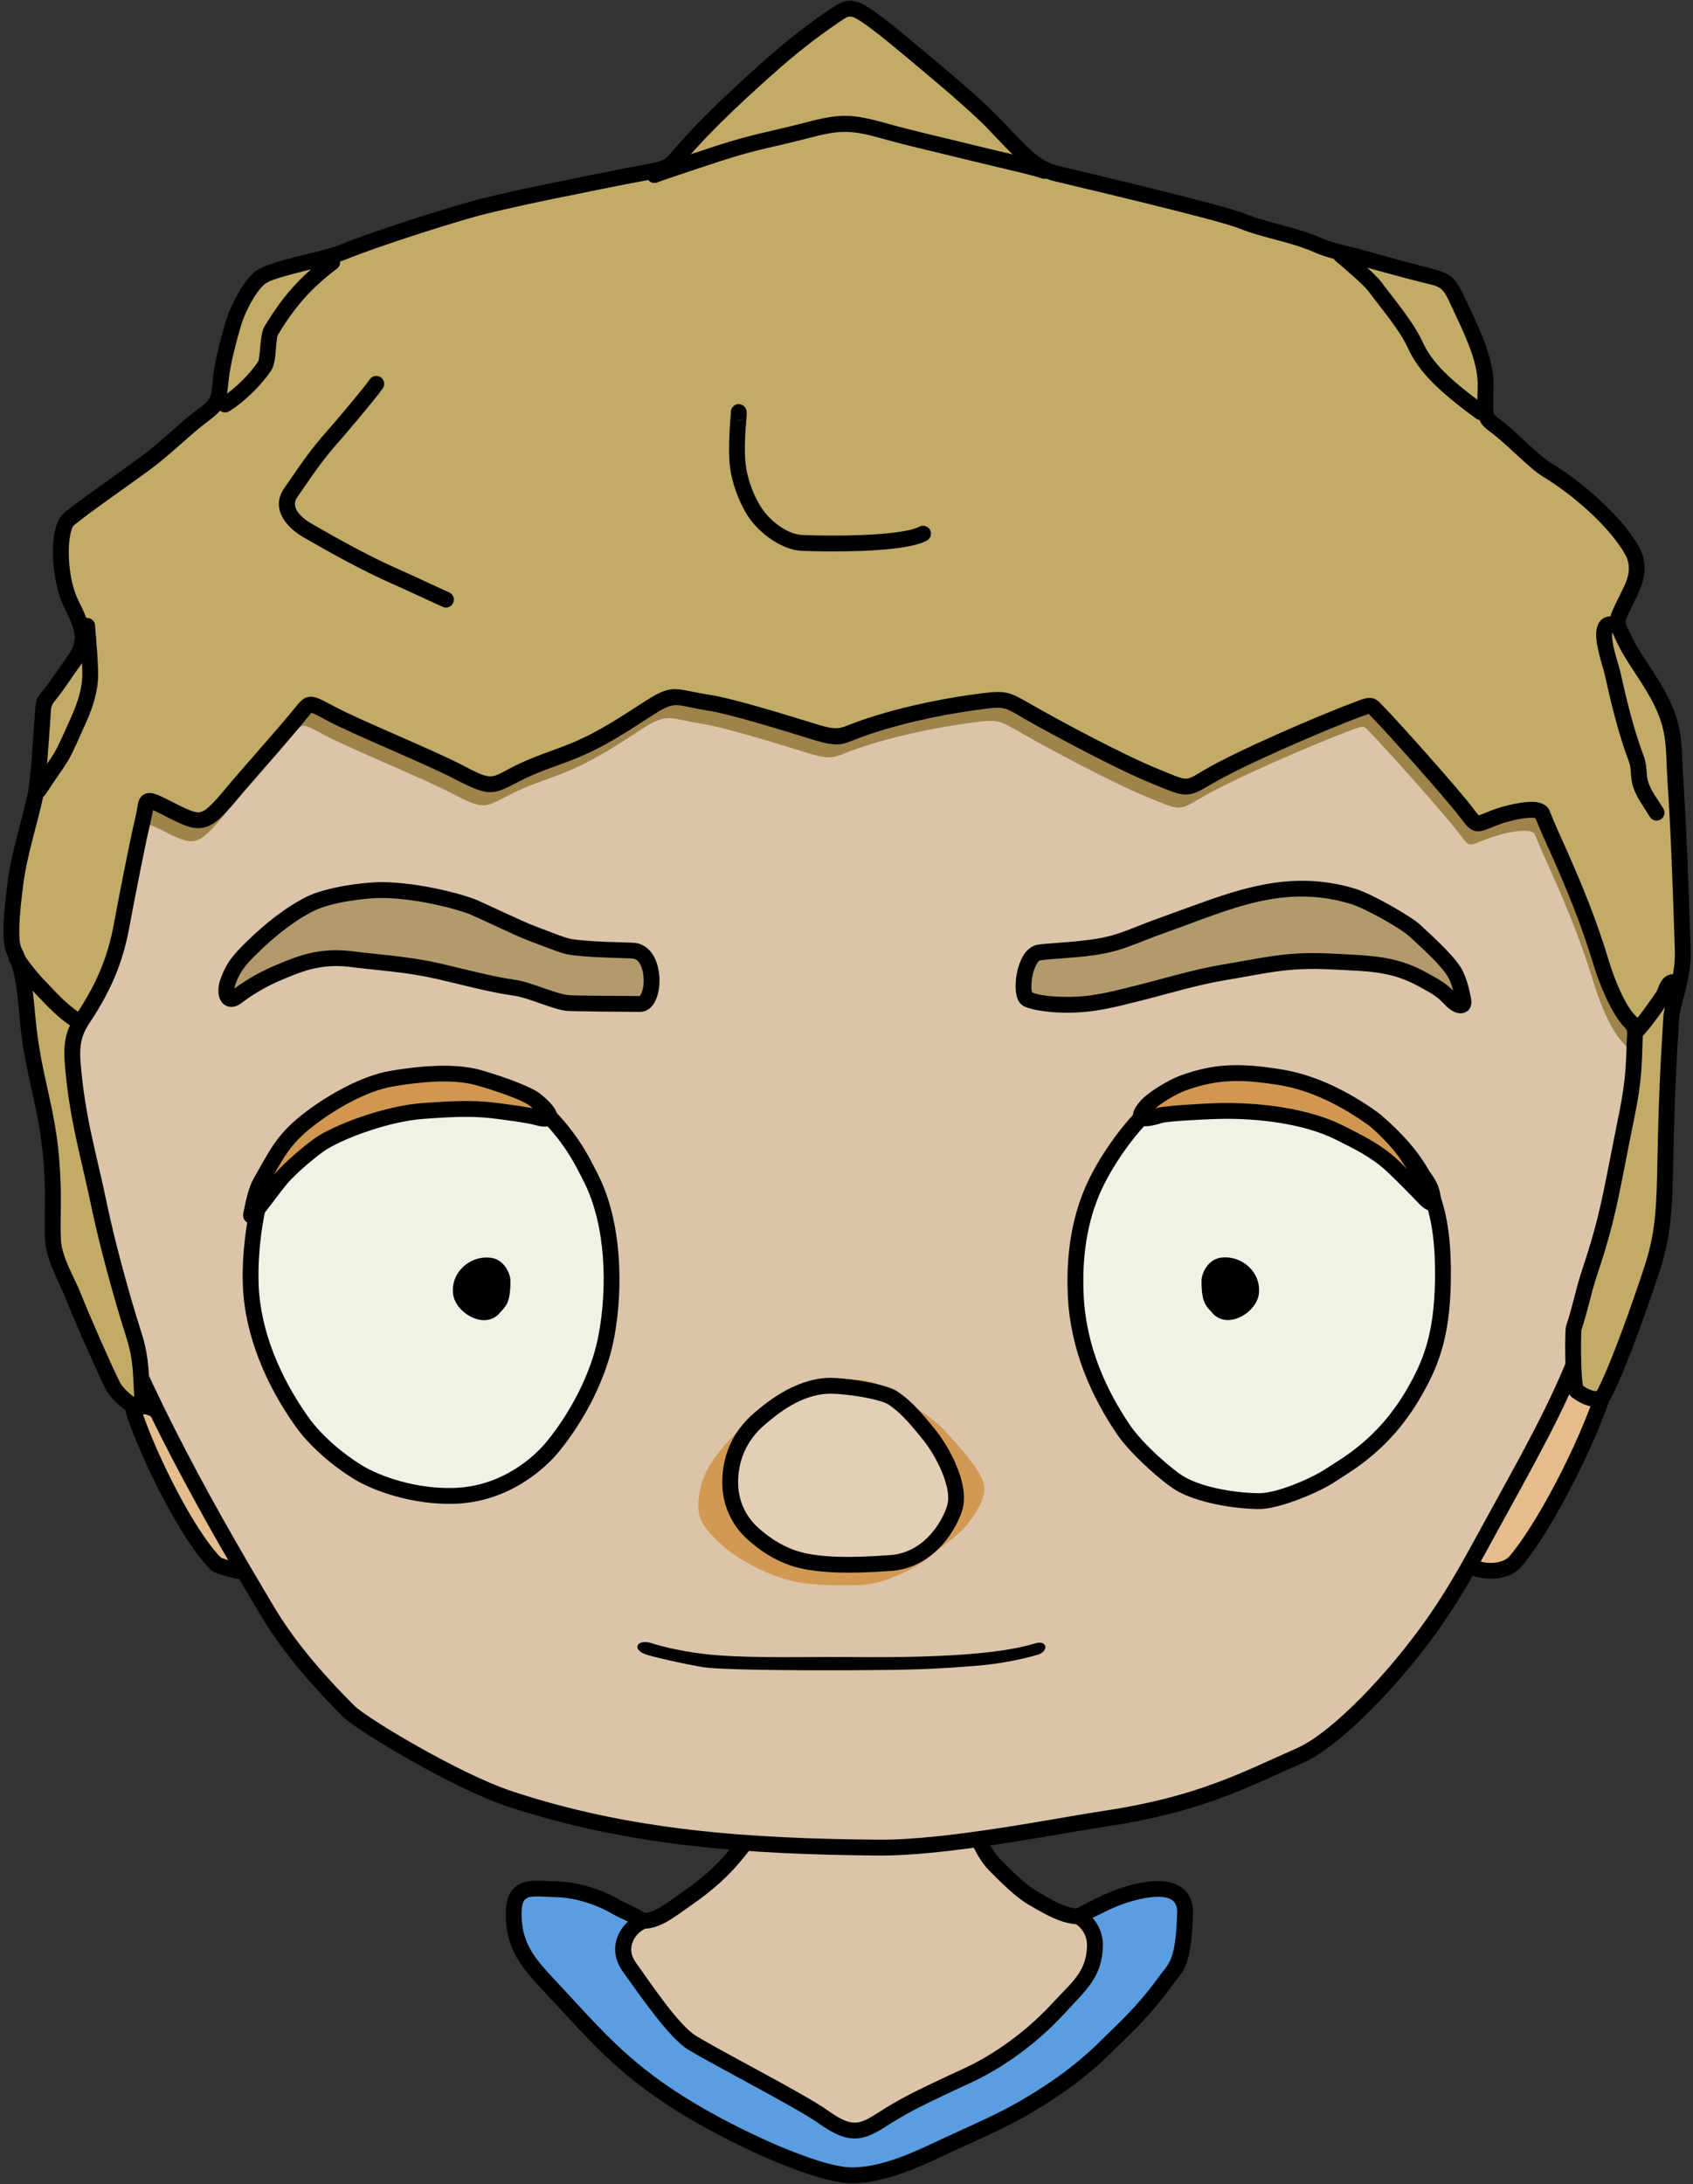 <?xml version="1.0" encoding="UTF-8" standalone="no"?>
<!DOCTYPE svg PUBLIC "-//W3C//DTD SVG 1.1//EN" "http://www.w3.org/Graphics/SVG/1.1/DTD/svg11.dtd">
<svg width="100%" height="100%" viewBox="0 0 214 276" version="1.1" xmlns="http://www.w3.org/2000/svg" xmlns:xlink="http://www.w3.org/1999/xlink" xml:space="preserve" xmlns:serif="http://www.serif.com/" style="fill-rule:evenodd;clip-rule:evenodd;stroke-linejoin:round;stroke-miterlimit:2;">
    <rect x="0" y="0" width="214" height="276" fill="#333333" stroke="none"/>
    <g transform="matrix(1,0,0,1,-1081.05,-288.175)">
        <g id="Ebene1" transform="matrix(0.728,0,0,0.728,158.572,97.494)">
            <path d="M1376.53,594.761C1379.24,596.023 1381.4,594.991 1383.91,593.235C1388.64,589.924 1392.3,587.548 1396.84,581.351C1397.76,580.096 1399.17,576.546 1400.77,575.749C1402.6,574.833 1433.1,576.044 1433.88,576.689C1436.86,579.177 1437.12,582.882 1439.91,585.667C1441.82,587.58 1444.22,590.039 1446.3,591.255C1449.55,593.157 1452.27,594.919 1455.81,594.558C1458.59,594.273 1459,599.312 1458.93,600.067C1458.32,606.81 1451.53,611.665 1447.41,616.242C1445.13,618.773 1436.69,624.165 1435.31,625.202C1431.64,627.952 1428.28,629.457 1424.25,631.718C1418.81,634.774 1413.3,633.415 1409.36,631.718C1407.16,630.772 1405,629.361 1402.84,628.576C1401.35,628.035 1385.46,619.094 1384.22,618.104C1382.66,616.853 1374.61,610.66 1373.63,607.747C1372.64,604.761 1372.08,599.389 1374.1,596.693C1374.44,596.246 1375.94,594.485 1376.53,594.761Z" style="fill:rgb(219,196,168);"/>
            <path d="M1377.11,593.515C1376.69,593.319 1376.13,593.277 1375.51,593.566C1374.64,593.969 1373.34,595.423 1373,595.868C1372.05,597.136 1371.55,598.894 1371.4,600.787C1371.21,603.392 1371.69,606.25 1372.33,608.182C1372.66,609.185 1373.69,610.56 1375.07,611.987C1377.91,614.933 1382.25,618.287 1383.37,619.177C1384.63,620.187 1400.85,629.315 1402.37,629.868C1404.51,630.644 1406.64,632.045 1408.82,632.98C1413.08,634.816 1419.04,636.222 1424.92,632.917C1429.01,630.624 1432.41,629.09 1436.13,626.301C1437.54,625.247 1446.11,619.737 1448.43,617.161C1450.5,614.868 1453.23,612.504 1455.52,609.869C1458,607.017 1459.96,603.849 1460.3,600.192C1460.35,599.655 1460.21,597.288 1459.37,595.556C1458.63,594.038 1457.4,593.013 1455.67,593.19C1452.43,593.522 1449.97,591.811 1446.99,590.069C1445,588.903 1442.71,586.53 1440.88,584.696C1439.6,583.417 1438.92,581.913 1438.2,580.456C1437.33,578.703 1436.41,577.009 1434.76,575.633C1434.64,575.54 1434.39,575.368 1433.94,575.268C1433.43,575.152 1432.16,575.015 1430.41,574.885C1423.77,574.393 1409.68,573.892 1403.56,574.088C1401.73,574.146 1400.5,574.343 1400.15,574.519C1399.34,574.926 1398.51,575.848 1397.8,576.965C1396.98,578.253 1396.27,579.802 1395.73,580.54C1391.31,586.578 1387.73,588.882 1383.12,592.109C1381.06,593.547 1379.33,594.55 1377.11,593.515ZM1433.21,577.932C1434.41,579.012 1435.07,580.338 1435.74,581.677C1436.59,583.391 1437.43,585.133 1438.93,586.638C1440.92,588.631 1443.44,591.175 1445.6,592.442C1449.13,594.503 1452.11,596.317 1455.95,595.925C1456.45,595.874 1456.68,596.322 1456.89,596.757C1457.47,597.95 1457.59,599.573 1457.56,599.943C1457.28,603.028 1455.54,605.659 1453.45,608.064C1451.16,610.687 1448.44,613.039 1446.39,615.323C1444.15,617.809 1435.84,623.084 1434.48,624.102C1430.87,626.813 1427.55,628.291 1423.58,630.52C1418.58,633.326 1413.52,632.014 1409.9,630.456C1407.68,629.499 1405.49,628.078 1403.31,627.285C1401.85,626.755 1386.29,618 1385.08,617.031C1384.01,616.169 1379.8,612.929 1377.04,610.077C1376.02,609.02 1375.19,608.057 1374.94,607.313C1374.39,605.661 1373.98,603.218 1374.15,600.991C1374.25,599.662 1374.53,598.407 1375.2,597.517C1375.35,597.311 1376.12,596.572 1376.48,596.232C1379.43,597.376 1381.89,596.32 1384.69,594.362C1389.55,590.965 1393.3,588.518 1397.95,582.163C1398.51,581.395 1399.26,579.786 1400.12,578.443C1400.5,577.838 1400.88,577.269 1401.31,577.015C1401.5,576.993 1402.58,576.869 1403.65,576.835C1409.7,576.641 1423.63,577.14 1430.21,577.626C1431.58,577.727 1432.81,577.88 1433.21,577.932Z"/>
            <path d="M1374.37,593.053C1371.14,591.121 1367.08,589.917 1363.68,589.85C1359.88,589.774 1356.43,588.804 1356.33,593.817C1356.21,599.465 1358.7,602.47 1362.01,606.024C1370.23,614.824 1374.81,620.506 1385.17,627.034C1394.03,632.614 1409.05,639.617 1415.3,639.51C1421.21,639.41 1427.62,636.131 1431.6,634.291C1436.48,632.033 1441.08,630.081 1445.37,627.552C1451.47,623.966 1455.78,620.632 1459.76,616.602C1461.69,614.647 1465.48,611.397 1469.53,605.76C1471.27,603.349 1472.63,603.109 1472.9,594.088C1473.11,587.322 1463.68,590.164 1459.94,591.801C1458.04,592.635 1454.4,594.544 1454.4,594.544C1454.4,594.544 1457.37,596.143 1457.26,599.77C1457.11,604.679 1454.45,606.675 1450.95,610.483C1445.14,616.818 1438.81,620.479 1435.21,622.142C1426.12,626.344 1424.07,627.424 1420.31,629.819C1416.65,632.147 1414.84,632.754 1410.09,629.371C1406.01,626.472 1391.72,619.214 1387.24,616.442C1384.08,614.485 1379.09,607.08 1376.41,603.348C1374,600.007 1376.12,596.744 1378.3,595.598C1379.25,595.098 1375.4,593.673 1374.37,593.053Z" style="fill:rgb(90,157,225);"/>
            <path d="M1375.07,591.875C1371.65,589.82 1367.32,588.548 1363.71,588.476C1362.04,588.443 1360.43,588.258 1359.13,588.428C1357.94,588.581 1356.96,589.002 1356.23,589.815C1355.51,590.61 1355,591.837 1354.96,593.789C1354.83,599.869 1357.44,603.136 1361.01,606.961C1369.32,615.861 1373.96,621.595 1384.44,628.196C1390.72,632.154 1400.06,636.816 1407.27,639.221C1410.51,640.299 1413.33,640.918 1415.32,640.884C1421.43,640.781 1428.06,637.439 1432.17,635.538C1437.1,633.26 1441.74,631.288 1446.07,628.737C1452.29,625.08 1456.68,621.677 1460.74,617.568C1462.7,615.584 1466.54,612.281 1470.65,606.562C1472.5,603.992 1473.98,603.746 1474.28,594.13C1474.33,592.333 1473.82,591.064 1473.01,590.173C1472.2,589.281 1471.07,588.747 1469.72,588.532C1466.45,588.008 1461.81,589.482 1459.39,590.542C1457.46,591.389 1453.76,593.327 1453.76,593.327C1453.31,593.563 1453.03,594.028 1453.02,594.536C1453.02,595.044 1453.3,595.512 1453.75,595.754C1453.75,595.754 1455.97,596.981 1455.88,599.729C1455.75,604.263 1453.17,606.036 1449.94,609.554C1444.28,615.714 1438.14,619.277 1434.64,620.894C1425.44,625.143 1423.37,626.238 1419.57,628.659C1418.01,629.652 1416.87,630.345 1415.59,630.362C1414.3,630.379 1412.93,629.704 1410.88,628.251C1406.79,625.342 1392.45,618.055 1387.97,615.274C1384.9,613.378 1380.12,606.16 1377.52,602.545C1375.75,600.073 1377.33,597.662 1378.94,596.814C1379.57,596.482 1379.77,596.001 1379.82,595.557C1379.85,595.196 1379.77,594.756 1379.41,594.323C1379.18,594.044 1378.7,593.682 1378.07,593.341C1377.08,592.802 1375.64,592.216 1375.07,591.875ZM1376.17,595.454C1374.12,597.366 1372.83,600.727 1375.29,604.15C1378.06,607.999 1383.26,615.592 1386.52,617.611C1390.98,620.373 1405.23,627.601 1409.29,630.491C1412.01,632.422 1413.91,633.133 1415.63,633.111C1417.35,633.088 1418.94,632.314 1421.04,630.978C1424.77,628.61 1426.79,627.546 1435.79,623.389C1439.49,621.681 1445.99,617.922 1451.97,611.413C1455.73,607.314 1458.47,605.095 1458.63,599.812C1458.7,597.52 1457.77,595.883 1456.84,594.829C1458.01,594.235 1459.49,593.497 1460.49,593.06C1462.24,592.294 1465.32,591.232 1467.93,591.168C1469.17,591.137 1470.31,591.277 1470.97,592.017C1471.38,592.468 1471.56,593.136 1471.53,594.046C1471.27,602.471 1470.04,602.706 1468.42,604.958C1464.42,610.512 1460.69,613.71 1458.78,615.637C1454.88,619.587 1450.65,622.852 1444.68,626.368C1440.42,628.875 1435.86,630.805 1431.02,633.044C1427.17,634.822 1420.99,638.039 1415.28,638.136C1412.89,638.177 1409.18,637.097 1405.04,635.49C1398.59,632.992 1391.15,629.179 1385.9,625.871C1375.66,619.417 1371.14,613.787 1363.02,605.086C1359.96,601.805 1357.6,599.06 1357.7,593.845C1357.73,592.657 1357.91,591.924 1358.4,591.529C1358.91,591.122 1359.63,591.102 1360.44,591.1C1361.43,591.098 1362.53,591.201 1363.65,591.224C1366.84,591.287 1370.64,592.422 1373.66,594.232L1373.66,594.232C1374.14,594.522 1375.22,594.987 1376.17,595.454Z"/>
            <path d="M1521.14,530.125C1522.64,527.328 1530.09,511.02 1536.28,502.689C1538.08,500.279 1547.12,497.947 1546.98,498.627C1545.07,508.188 1535.94,526.266 1530.31,532.905C1527.45,536.269 1518.98,534.163 1521.14,530.125Z" style="fill:rgb(229,189,140);"/>
            <path d="M1519.93,529.475C1519.39,530.476 1519.32,531.405 1519.52,532.23C1519.8,533.378 1520.69,534.374 1521.98,535.039C1523.58,535.86 1525.81,536.179 1527.78,535.777C1529.2,535.488 1530.47,534.829 1531.35,533.795C1537.09,527.036 1546.38,508.631 1548.33,498.896C1548.42,498.442 1548.31,498.052 1548.04,497.717C1547.87,497.502 1547.51,497.185 1546.86,497.14C1545.95,497.077 1542.63,497.816 1539.76,498.98C1537.72,499.802 1535.93,500.865 1535.18,501.87C1528.95,510.254 1521.44,526.661 1519.93,529.475ZM1545.2,500.202C1542.65,509.911 1534.45,525.902 1529.26,532.015C1528.76,532.596 1528.02,532.922 1527.23,533.084C1525.87,533.361 1524.34,533.16 1523.24,532.595C1522.73,532.334 1522.3,532.022 1522.19,531.571C1522.13,531.33 1522.2,531.067 1522.35,530.775C1523.85,527.996 1531.23,511.787 1537.39,503.509C1537.93,502.779 1539.31,502.126 1540.79,501.528C1542.19,500.96 1543.97,500.492 1545.2,500.202Z"/>
            <path d="M1296.01,508.272C1293.57,505.193 1289.95,505.704 1290.41,507.111C1292.65,513.985 1299.47,528.206 1304.68,533.421C1305.06,533.793 1311.22,535.763 1311.21,534.123C1311.19,529.451 1296.3,508.632 1296.01,508.272Z" style="fill:rgb(229,189,140);"/>
            <path d="M1297.09,507.418C1294.87,504.617 1291.81,504.319 1290.43,504.889C1289.75,505.169 1289.33,505.638 1289.13,506.153C1288.97,506.566 1288.94,507.032 1289.1,507.536C1291.39,514.558 1298.38,529.067 1303.71,534.392C1303.82,534.499 1304.12,534.724 1304.63,534.929C1305.71,535.372 1308.23,536.103 1309.85,536.139C1311.65,536.178 1312.59,535.247 1312.59,534.117C1312.58,532.598 1311.22,529.466 1309.17,525.868C1304.72,518.047 1297.29,507.672 1297.09,507.418ZM1291.96,507.399C1292.11,507.398 1292.27,507.406 1292.41,507.436C1293.22,507.61 1294.15,508.135 1294.94,509.126C1295.13,509.375 1302.42,519.555 1306.78,527.226C1307.88,529.153 1308.79,530.915 1309.34,532.312C1309.49,532.702 1309.62,533.056 1309.71,533.367C1309.54,533.362 1309.37,533.351 1309.21,533.33C1307.91,533.151 1305.91,532.455 1305.52,532.315C1300.61,527.286 1294.34,514.293 1291.96,507.399Z"/>
            <path d="M1494.72,364.902C1485.11,362.127 1436.85,361.848 1416.08,362.318C1408.5,362.49 1350.88,363.303 1344.49,364.103C1323.2,366.763 1300.5,374.522 1287.47,392.758C1279.56,403.837 1274.81,420.027 1275.65,433.525C1276.53,447.576 1278.26,465.953 1282.8,479.228C1289.93,500.072 1301.04,520.693 1313.75,541.867C1317.65,548.367 1323.11,554.389 1327.67,558.951C1329.91,561.186 1346.3,571.037 1355.44,574.085C1376.35,581.055 1397.16,582.421 1419.54,582.624C1431.57,582.733 1450.61,578.859 1459.2,577.566C1475.41,575.127 1483.34,570.832 1492.86,566.63C1499.13,563.865 1509.29,553.317 1516.23,543.384C1520.29,537.57 1523.02,532.319 1526.73,525.559C1532.56,514.951 1537.57,506.135 1541.38,496.241C1547.13,481.291 1548.72,462.917 1551.32,447.344C1552.94,437.583 1554.15,429.033 1551.87,418.754C1549.57,408.428 1542.81,399.626 1535.91,391.872C1531.72,387.149 1506.59,368.331 1494.72,364.902Z" style="fill:rgb(219,196,168);"/>
            <path d="M1495.1,363.581C1485.44,360.792 1436.92,360.472 1416.05,360.944C1408.45,361.116 1350.72,361.938 1344.32,362.739C1322.67,365.445 1299.6,373.408 1286.35,391.959C1278.27,403.278 1273.42,419.82 1274.28,433.611C1275.17,447.773 1276.92,466.293 1281.5,479.672C1288.66,500.603 1299.81,521.312 1312.57,542.574C1316.53,549.173 1322.07,555.291 1326.7,559.923C1328.98,562.202 1345.68,572.28 1355.01,575.389C1376.05,582.404 1397,583.794 1419.52,583.998C1431.63,584.108 1450.77,580.225 1459.41,578.925C1475.78,576.461 1483.79,572.133 1493.41,567.888C1499.82,565.06 1510.26,554.326 1517.36,544.171C1521.44,538.315 1524.2,533.028 1527.94,526.22C1533.79,515.552 1538.83,506.684 1542.66,496.734C1548.44,481.701 1550.06,463.23 1552.67,447.57C1554.33,437.63 1555.53,428.924 1553.21,418.456C1550.86,407.902 1543.99,398.884 1536.94,390.959C1532.68,386.162 1507.16,367.064 1495.1,363.581ZM1494.34,366.222C1506.03,369.598 1530.75,388.135 1534.89,392.785C1541.63,400.368 1548.28,408.954 1550.52,419.052C1552.77,429.143 1551.56,437.535 1549.96,447.118C1547.38,462.605 1545.81,480.881 1540.1,495.748C1536.31,505.586 1531.32,514.349 1525.53,524.897C1521.84,531.609 1519.13,536.825 1515.1,542.598C1508.32,552.308 1498.43,562.669 1492.3,565.373C1482.88,569.532 1475.04,573.793 1459,576.207C1450.45,577.493 1431.52,581.359 1419.55,581.25C1397.32,581.048 1376.64,579.705 1355.87,572.781C1346.91,569.794 1330.84,560.17 1328.65,557.979C1324.15,553.486 1318.77,547.561 1314.92,541.159C1302.27,520.073 1291.2,499.541 1284.1,478.783C1279.6,465.613 1277.9,447.38 1277.03,433.439C1276.2,420.233 1280.85,404.395 1288.59,393.557C1301.39,375.635 1323.74,368.081 1344.66,365.466C1351.04,364.669 1408.54,363.863 1416.11,363.692C1436.77,363.225 1484.78,363.462 1494.34,366.222Z"/>
            <path d="M1315.81,462.081C1311.84,467.067 1310.4,478.238 1310.68,485.043C1311.02,493.47 1314.66,501.803 1319.55,508.68C1322.08,512.233 1326.02,515.436 1329.19,517.398C1332.52,519.45 1338.97,521.741 1345.88,521.571C1354.95,521.349 1360.97,515.659 1363.11,513.049C1367.51,507.672 1371.18,500.551 1372.42,493.908C1374.04,485.266 1373.67,474.28 1369.82,466.564C1368,462.933 1366.11,459.121 1360.89,454.085C1359.14,452.397 1351.68,448.566 1345.26,448.363C1335.01,448.038 1322.76,453.36 1315.81,462.081Z" style="fill:rgb(240,242,230);"/>
            <clipPath id="_clip1">
                <path d="M1315.81,462.081C1311.84,467.067 1310.4,478.238 1310.68,485.043C1311.02,493.47 1314.66,501.803 1319.55,508.68C1322.08,512.233 1326.02,515.436 1329.19,517.398C1332.52,519.45 1338.97,521.741 1345.88,521.571C1354.95,521.349 1360.97,515.659 1363.11,513.049C1367.51,507.672 1371.18,500.551 1372.42,493.908C1374.04,485.266 1373.67,474.28 1369.82,466.564C1368,462.933 1366.11,459.121 1360.89,454.085C1359.14,452.397 1351.68,448.566 1345.26,448.363C1335.01,448.038 1322.76,453.36 1315.81,462.081Z"/>
            </clipPath>
            <g clip-path="url(#_clip1)">
                <g transform="matrix(-1.107,0,0,1.107,2995.32,-51.527)">
                    <path d="M1484.15,480.367C1481.99,480.639 1481.08,482.944 1481.08,483.96C1481.06,487.628 1481.9,488.022 1482.75,489.014C1485.12,491.784 1489.75,488.98 1490.08,486.01C1490.45,482.681 1487.44,479.953 1484.15,480.367Z"/>
                </g>
            </g>
            <path d="M1314.74,461.225C1310.61,466.413 1309.02,478.018 1309.31,485.099C1309.66,493.787 1313.39,502.387 1318.43,509.477C1321.06,513.178 1325.16,516.523 1328.47,518.567C1331.94,520.713 1338.69,523.123 1345.91,522.945C1355.52,522.709 1361.91,516.685 1364.17,513.919C1368.71,508.371 1372.49,501.016 1373.77,494.161C1375.45,485.244 1375.03,473.911 1371.05,465.95C1369.17,462.208 1367.22,458.284 1361.84,453.096C1359.99,451.308 1352.11,447.205 1345.3,446.989C1334.66,446.652 1321.95,452.172 1314.74,461.225ZM1316.89,462.938C1323.58,454.547 1335.35,449.424 1345.21,449.737C1351.26,449.928 1358.29,453.487 1359.93,455.074C1365,459.958 1366.83,463.657 1368.59,467.179C1372.32,474.648 1372.64,485.288 1371.07,493.654C1369.87,500.085 1366.3,506.974 1362.04,512.179C1360.04,514.633 1354.37,519.988 1345.84,520.198C1339.25,520.359 1333.09,518.188 1329.91,516.228C1326.87,514.349 1323.09,511.287 1320.67,507.884C1315.93,501.22 1312.38,493.153 1312.05,484.987C1311.79,478.458 1313.08,467.721 1316.89,462.938Z"/>
            <path d="M1315.89,466.573C1313.87,469.021 1310.49,473.973 1310.74,472.748C1311.1,471.01 1311.5,468.703 1312.36,467.212C1314.97,462.64 1316.07,459.987 1320.29,456.618C1324.31,453.398 1330.23,450.004 1335.04,449.172C1339.65,448.375 1345.84,447.714 1350.3,448.996C1353.51,449.92 1358.44,451.585 1359.99,452.79C1363.59,455.591 1362.84,456.59 1360.55,455.915C1359.05,455.473 1355.98,455.103 1354.42,454.881C1349.84,454.226 1346.92,454.308 1340.59,454.762C1334.61,455.19 1326.79,458.035 1323.21,460.208C1321.57,461.205 1317.44,464.688 1315.89,466.573Z" style="fill:rgb(209,151,81);"/>
            <path d="M1316.95,467.446C1318.43,465.651 1322.36,462.332 1323.93,461.383C1327.38,459.287 1334.92,456.546 1340.69,456.132C1346.88,455.688 1349.74,455.6 1354.23,456.241C1355.74,456.456 1358.7,456.806 1360.16,457.234C1361.1,457.509 1361.86,457.537 1362.35,457.426C1362.83,457.319 1363.17,457.094 1363.41,456.826C1363.79,456.389 1364.02,455.772 1363.73,454.936C1363.51,454.264 1362.68,453.142 1360.84,451.706C1359.21,450.441 1354.05,448.645 1350.68,447.675C1346.04,446.342 1339.61,446.989 1334.81,447.818C1329.8,448.684 1323.62,452.191 1319.43,455.545C1315.05,459.045 1313.88,461.78 1311.16,466.531C1310.25,468.132 1309.78,470.602 1309.39,472.472C1309.23,473.284 1309.59,473.717 1309.79,473.91C1310.07,474.19 1310.94,474.695 1311.9,473.835C1312.73,473.097 1315.3,469.456 1316.95,467.446L1316.95,467.446ZM1359.65,454.295C1358.02,453.97 1355.86,453.697 1354.62,453.52C1349.94,452.852 1346.95,452.927 1340.49,453.391C1334.3,453.835 1326.21,456.783 1322.5,459.033C1320.78,460.077 1316.45,463.725 1314.83,465.7L1314.67,465.885C1316.48,462.646 1317.75,460.404 1321.14,457.691C1325,454.604 1330.66,451.323 1335.28,450.526C1339.7,449.761 1345.64,449.087 1349.92,450.317C1352.97,451.195 1357.68,452.73 1359.15,453.875C1359.32,454.012 1359.49,454.154 1359.65,454.295Z"/>
            <path d="M1365.6,436.016C1366.29,436.115 1376.28,436.185 1378.26,436.188C1380.94,436.192 1381.28,427.443 1377.22,426.949C1376.3,426.838 1368.63,426.805 1365.8,426.199C1364.49,425.917 1361.91,424.847 1359.17,423.818C1357.42,423.164 1351.65,420.397 1349.47,419.443C1347.29,418.489 1339.76,416.459 1333.51,416.414C1330.49,416.393 1324.2,417.215 1321.02,418.799C1317.53,420.537 1314.08,423.278 1310.98,426.294C1308.98,428.252 1307.65,429.63 1306.68,432.43C1306.02,434.364 1306.66,436.149 1308.26,434.914C1310.75,432.997 1313.44,431.627 1315.19,430.877C1319.09,429.207 1322.71,427.731 1328.03,428.391C1333.41,429.056 1337.74,429.266 1342.95,430.431C1346.82,431.295 1352.32,432.804 1356.44,433.367C1359.1,433.73 1362.95,435.637 1365.6,436.016Z" style="fill:rgb(179,154,108);"/>
            <path d="M1365.4,437.376C1366.11,437.477 1376.25,437.559 1378.26,437.562C1379.1,437.564 1379.85,437.182 1380.43,436.443C1381.02,435.714 1381.44,434.553 1381.59,433.233C1381.79,431.404 1381.48,429.281 1380.59,427.794C1379.87,426.583 1378.8,425.757 1377.39,425.585C1376.48,425.475 1368.88,425.455 1366.09,424.855C1364.81,424.582 1362.32,423.53 1359.65,422.531C1357.92,421.882 1352.19,419.131 1350.02,418.184C1347.77,417.198 1339.98,415.086 1333.52,415.04C1330.35,415.018 1323.75,415.905 1320.4,417.569C1316.8,419.366 1313.22,422.191 1310.03,425.31C1307.85,427.434 1306.43,428.946 1305.39,431.982C1304.9,433.379 1305,434.724 1305.4,435.495C1305.7,436.061 1306.14,436.427 1306.67,436.596C1307.28,436.791 1308.13,436.756 1309.1,436.003C1311.48,434.168 1314.06,432.858 1315.73,432.14C1319.41,430.562 1322.83,429.131 1327.87,429.754C1333.2,430.414 1337.49,430.618 1342.65,431.772C1346.55,432.643 1352.09,434.161 1356.25,434.729C1358.91,435.091 1362.76,436.998 1365.4,437.376L1365.4,437.376ZM1378.2,434.814C1376.12,434.809 1366.47,434.752 1365.79,434.655L1365.79,434.655C1363.14,434.276 1359.29,432.369 1356.63,432.005C1352.54,431.447 1347.09,429.946 1343.25,429.09C1337.99,427.915 1333.63,427.698 1328.2,427.027C1322.58,426.331 1318.76,427.853 1314.65,429.614C1312.92,430.353 1310.33,431.668 1307.86,433.496C1307.88,433.287 1307.92,433.066 1307.98,432.877C1308.87,430.315 1310.11,429.07 1311.94,427.278C1314.93,424.364 1318.26,421.708 1321.63,420.029C1324.65,418.524 1330.63,417.768 1333.5,417.789C1339.53,417.832 1346.81,419.781 1348.92,420.702C1351.12,421.663 1356.93,424.446 1358.69,425.105C1361.51,426.163 1364.16,427.253 1365.51,427.542C1368.37,428.155 1376.13,428.201 1377.05,428.314C1377.77,428.401 1378.19,428.995 1378.47,429.685C1378.87,430.657 1378.97,431.866 1378.86,432.928C1378.8,433.459 1378.68,433.953 1378.5,434.353C1378.44,434.486 1378.38,434.606 1378.3,434.707C1378.28,434.742 1378.23,434.789 1378.2,434.814Z"/>
            <g transform="matrix(1,0,0,1,0.503,0.155)">
                <path d="M1482.94,448.617C1476.88,448.341 1469.74,451.086 1466.47,454.085C1462.56,457.672 1458.39,463.607 1456.31,468.463C1454.1,473.608 1453.1,479.656 1453.42,486.579C1453.84,495.936 1457.58,503.845 1461.75,509.975C1464.02,513.318 1469.6,518.227 1471.82,519.437C1475.04,521.185 1480.49,522.268 1485.22,522.325C1488.51,522.365 1495.07,519.571 1497.7,517.802C1500.35,516.015 1506.88,512.639 1512.13,503.549C1515,498.587 1516.99,493.796 1517.17,484.272C1517.39,472.252 1515.16,465.188 1507.03,457.687C1502.82,453.803 1497.5,451.776 1494.5,450.577C1492.71,449.861 1489.08,448.898 1482.94,448.617Z" style="fill:rgb(240,242,230);"/>
                <clipPath id="_clip2">
                    <path d="M1482.94,448.617C1476.88,448.341 1469.74,451.086 1466.47,454.085C1462.56,457.672 1458.39,463.607 1456.31,468.463C1454.1,473.608 1453.1,479.656 1453.42,486.579C1453.84,495.936 1457.58,503.845 1461.75,509.975C1464.02,513.318 1469.6,518.227 1471.82,519.437C1475.04,521.185 1480.49,522.268 1485.22,522.325C1488.51,522.365 1495.07,519.571 1497.7,517.802C1500.35,516.015 1506.88,512.639 1512.13,503.549C1515,498.587 1516.99,493.796 1517.17,484.272C1517.39,472.252 1515.16,465.188 1507.03,457.687C1502.82,453.803 1497.5,451.776 1494.5,450.577C1492.71,449.861 1489.08,448.898 1482.94,448.617Z"/>
                </clipPath>
                <g clip-path="url(#_clip2)">
                    <g transform="matrix(1.107,0,0,1.107,-164.298,-51.701)">
                        <path d="M1484.15,480.367C1481.99,480.639 1481.08,482.944 1481.08,483.96C1481.06,487.628 1481.9,488.022 1482.75,489.014C1485.12,491.784 1489.75,488.98 1490.08,486.01C1490.45,482.681 1487.44,479.953 1484.15,480.367Z"/>
                    </g>
                </g>
            </g>
            <g transform="matrix(1,0,0,1,0.503,0.155)">
                <path d="M1483,447.244C1476.57,446.95 1469.01,449.89 1465.54,453.072C1461.5,456.777 1457.19,462.906 1455.05,467.922C1452.77,473.239 1451.71,479.487 1452.04,486.642C1452.48,496.281 1456.32,504.433 1460.61,510.747C1462.99,514.247 1468.84,519.378 1471.17,520.644C1474.53,522.477 1480.25,523.64 1485.2,523.7C1488.7,523.742 1495.68,520.821 1498.47,518.943C1501.2,517.101 1507.91,513.604 1513.33,504.237C1516.29,499.103 1518.36,494.15 1518.54,484.297C1518.77,471.801 1516.41,464.474 1507.96,456.677C1503.61,452.658 1498.11,450.541 1495.01,449.301C1493.15,448.557 1489.38,447.536 1483,447.244L1483,447.244ZM1482.88,449.991C1488.78,450.26 1492.27,451.166 1493.99,451.853C1496.88,453.011 1502.03,454.947 1506.1,458.697C1513.9,465.902 1516,472.702 1515.79,484.247C1515.62,493.442 1513.71,498.07 1510.94,502.861C1505.85,511.674 1499.51,514.929 1496.93,516.662C1494.47,518.322 1488.33,520.988 1485.24,520.951C1480.74,520.897 1475.54,519.893 1472.48,518.229C1470.36,517.076 1465.05,512.389 1462.88,509.202C1458.84,503.257 1455.2,495.592 1454.79,486.516C1454.48,479.825 1455.44,473.978 1457.57,469.005C1459.59,464.308 1463.61,458.568 1467.4,455.098C1470.47,452.281 1477.19,449.731 1482.88,449.991L1482.88,449.991Z"/>
            </g>
            <path d="M1468.46,455.54C1466.24,456.272 1463.82,456.548 1466.25,453.854C1467.47,452.508 1470.7,450.593 1472.41,449.963C1478.23,447.814 1482.57,447.823 1489.3,448.879C1495.21,449.806 1500.8,452.726 1505.41,456.02C1507.05,457.185 1510.49,460.767 1511.62,462.65C1512.85,464.697 1514.1,465.489 1515.24,467.596C1516.15,469.282 1516.49,471.993 1514.58,469.964C1513.5,468.817 1509.81,465.076 1508.64,464.024C1505.93,461.585 1502.95,460.143 1499.69,458.505C1493.94,455.611 1485.44,454.553 1478.27,454.779C1475.86,454.855 1469.47,455.208 1468.46,455.54Z" style="fill:rgb(209,151,81);"/>
            <path d="M1468.89,456.846C1469.86,456.527 1476,456.225 1478.31,456.152C1485.26,455.934 1493.5,456.929 1499.08,459.733C1502.22,461.314 1505.1,462.692 1507.72,465.045C1508.87,466.083 1512.52,469.775 1513.58,470.906C1514.24,471.601 1514.78,471.891 1515.13,471.991C1515.58,472.119 1515.96,472.063 1516.27,471.934C1516.72,471.745 1517.11,471.362 1517.27,470.709C1517.46,469.937 1517.13,468.21 1516.45,466.942C1515.3,464.814 1514.04,464.011 1512.8,461.943C1511.6,459.944 1507.94,456.139 1506.21,454.901C1501.44,451.49 1495.64,448.482 1489.51,447.521C1482.51,446.422 1477.99,446.437 1471.93,448.673C1470.07,449.361 1466.56,451.465 1465.23,452.932C1464.44,453.809 1464.07,454.485 1463.94,454.945C1463.72,455.753 1463.94,456.324 1464.31,456.736C1464.62,457.08 1465.13,457.361 1465.84,457.406C1466.6,457.454 1467.77,457.215 1468.89,456.846L1468.89,456.846ZM1511.53,464.906C1510.71,464.089 1509.97,463.377 1509.56,463.002C1506.75,460.479 1503.68,458.972 1500.31,457.277C1494.38,454.293 1485.62,453.173 1478.23,453.405C1475.72,453.484 1469.08,453.89 1468.03,454.235L1468.03,454.235C1467.93,454.268 1467.83,454.301 1467.73,454.331C1469.05,453.165 1471.51,451.759 1472.89,451.252C1478.46,449.191 1482.63,449.224 1489.09,450.236C1494.79,451.131 1500.17,453.963 1504.62,457.138C1506.15,458.231 1509.38,461.59 1510.44,463.357C1510.8,463.962 1511.17,464.456 1511.53,464.906Z"/>
            <path d="M1445.56,435.361C1444.1,434.68 1444.94,427.72 1447.51,427.266C1448.96,427.01 1452.86,426.893 1456.42,426.425C1461.8,425.718 1463.25,424.545 1469.72,422.259C1480.38,418.495 1489.92,413.862 1502.01,417.489C1504.72,418.3 1511.23,422.006 1512.76,423.42C1515.15,425.636 1517.88,428.111 1519.35,430.185C1520.51,431.814 1520.95,434.191 1521.19,435.361C1521.51,437.018 1520.1,436.557 1519,435.361C1517.41,433.626 1516.24,433.108 1514.31,432.02C1509.16,429.121 1504.98,429.16 1498.34,428.818C1490.54,428.417 1487.05,429.475 1479.39,430.753C1474.68,431.537 1469.53,433.125 1464.89,434.279C1460.5,435.374 1457,436.359 1452.27,436.333C1450.09,436.321 1447.07,436.068 1445.56,435.361Z" style="fill:rgb(179,154,108);"/>
            <path d="M1444.97,436.606C1446.61,437.374 1449.89,437.694 1452.26,437.707C1457.12,437.734 1460.71,436.737 1465.23,435.612C1469.82,434.467 1474.94,432.887 1479.61,432.109C1487.16,430.851 1490.59,429.796 1498.27,430.191C1504.65,430.519 1508.68,430.43 1513.63,433.218C1515.42,434.224 1516.51,434.685 1517.99,436.29C1518.63,436.992 1519.37,437.484 1519.96,437.68C1520.43,437.837 1520.86,437.841 1521.2,437.755C1522,437.557 1522.89,436.878 1522.53,435.095C1522.28,433.802 1521.75,431.188 1520.47,429.388C1518.95,427.252 1516.16,424.694 1513.69,422.412C1512.09,420.926 1505.25,417.024 1502.41,416.172C1490.01,412.451 1480.19,417.102 1469.26,420.963C1462.92,423.203 1461.51,424.37 1456.24,425.062C1452.66,425.534 1448.73,425.655 1447.27,425.913C1446.31,426.084 1445.43,426.764 1444.79,427.834C1444.08,429.018 1443.63,430.713 1443.51,432.239C1443.4,433.541 1443.56,434.722 1443.88,435.435C1444.15,436.026 1444.55,436.405 1444.97,436.606ZM1519.45,433.856C1518.01,432.432 1516.83,431.862 1514.98,430.823C1509.63,427.812 1505.31,427.801 1498.41,427.446C1490.49,427.038 1486.95,428.1 1479.16,429.398C1474.42,430.187 1469.23,431.783 1464.56,432.945C1460.28,434.011 1456.88,434.984 1452.28,434.959C1450.39,434.948 1447.8,434.781 1446.36,434.21C1446.33,434.102 1446.28,433.925 1446.26,433.786C1446.21,433.396 1446.21,432.939 1446.25,432.457C1446.34,431.349 1446.63,430.108 1447.15,429.248C1447.33,428.951 1447.48,428.667 1447.75,428.62C1449.19,428.365 1453.07,428.252 1456.6,427.788C1462.09,427.066 1463.57,425.888 1470.18,423.555C1480.56,419.888 1489.84,415.272 1501.62,418.805C1504.18,419.575 1510.37,423.086 1511.82,424.429C1514.15,426.579 1516.8,428.97 1518.23,430.982C1518.83,431.826 1519.21,432.899 1519.45,433.856Z"/>
            <path d="M1388.56,524.927C1388.01,522.314 1388.86,518.714 1390.23,516.505C1392.07,513.537 1393.94,511.623 1396.27,509.298C1398.64,506.925 1402.67,503.601 1404.62,502.771C1407.65,501.479 1412.98,501.19 1416.29,501.438C1420.17,501.728 1422.45,503.748 1425.03,505.546C1426.91,506.858 1428.98,508 1430.91,510.006C1432.72,511.892 1434.14,513.507 1435.91,515.793C1437.29,517.567 1438.13,519.271 1438.06,520.466C1437.92,522.616 1436.28,525.174 1434.52,527.188C1433.47,528.383 1429.18,531.552 1428.77,531.93C1426.59,533.969 1421.31,536.477 1417.87,536.921C1415.04,537.288 1409.81,537.087 1406.87,536.752C1403.69,536.389 1398.62,534.639 1394.1,531.409C1392.33,530.147 1389.01,527.12 1388.56,524.927Z" style="fill:rgb(210,153,84);"/>
            <path d="M1393.92,518.927C1394,515.355 1395.24,511.402 1399.08,508.13C1401.46,506.097 1406.29,502.209 1411.93,502.471C1415.36,502.63 1420.58,503.481 1422.22,504.611C1424.17,505.947 1425.56,507.321 1428.64,511.178C1430.61,513.639 1434.04,519.701 1432.93,523.567C1432.18,526.206 1428.78,532.713 1421.79,533.222C1414.77,533.733 1408.79,533.705 1404.84,532.352C1401.73,531.285 1399.44,529.544 1397.8,528.059C1395.61,526.073 1393.84,522.935 1393.92,518.927Z" style="fill:rgb(227,207,182);"/>
            <path d="M1392.55,518.897C1392.45,523.367 1394.43,526.863 1396.88,529.078C1398.63,530.662 1401.07,532.514 1404.4,533.652C1408.48,535.048 1414.64,535.12 1421.89,534.593C1429.62,534.03 1433.42,526.865 1434.25,523.944C1434.76,522.163 1434.49,519.974 1433.77,517.811C1432.78,514.824 1430.97,511.885 1429.72,510.32C1426.5,506.293 1425.03,504.873 1423,503.479C1421.24,502.268 1415.67,501.269 1411.99,501.098C1405.95,500.817 1400.74,504.905 1398.19,507.084C1393.98,510.663 1392.64,514.989 1392.55,518.897ZM1395.3,518.957C1395.37,515.721 1396.49,512.14 1399.97,509.176C1402.18,507.289 1406.63,503.6 1411.87,503.843C1413.85,503.936 1416.46,504.268 1418.57,504.755C1419.82,505.043 1420.88,505.357 1421.45,505.744C1423.3,507.021 1424.62,508.348 1427.57,512.037C1428.68,513.424 1430.28,516.031 1431.16,518.678C1431.69,520.272 1431.99,521.877 1431.61,523.189C1430.94,525.546 1427.93,531.397 1421.69,531.851C1414.9,532.346 1409.11,532.361 1405.29,531.052C1402.38,530.056 1400.25,528.425 1398.72,527.04C1396.78,525.283 1395.22,522.504 1395.3,518.957Z"/>
            <path d="M1446.8,547.191C1440.82,549.026 1430.11,549.694 1415.2,549.55C1408.08,549.481 1398.92,549.777 1391.69,549.234C1386.16,548.818 1381.77,547.62 1380.24,547.134C1377.74,546.339 1376.74,548.259 1379.34,549.111C1381.1,549.688 1388.28,551.265 1390.12,551.417C1395.54,551.868 1410.13,551.868 1414.94,551.835C1422.06,551.786 1427,551.789 1433.94,551.266C1436.92,551.041 1441.29,550.84 1447.24,549.171C1449.27,548.601 1449.08,546.491 1446.8,547.191Z"/>
            <g id="Ebene2">
                <g transform="matrix(1,0,0,1,-1.249,3.648)">
                    <path d="M1301.83,334.414C1300.2,335.614 1288.47,375.111 1288.13,393.754C1288.03,399.466 1295.06,401.641 1296.08,402.163C1302.53,405.458 1302.54,405.489 1308.57,398.25C1309.49,397.146 1317.5,388.087 1319.34,385.748C1320.9,383.765 1320.77,383.732 1324.42,385.698C1329.11,388.218 1341.52,393.211 1346.79,395.957C1352.31,398.833 1352.48,398.511 1356.5,396.419C1360.46,394.356 1363.54,393.598 1367.2,392.051C1372.05,390.004 1375.97,387.309 1380.02,384.709C1384.41,381.894 1384.64,383.04 1390.39,383.93C1394.34,384.54 1404.39,387.664 1408.62,388.973C1412.58,390.2 1413.17,389.763 1415.46,388.873C1421.53,386.519 1429.85,384.713 1435.86,383.89C1441.97,383.054 1441.44,383.06 1446.1,385.717C1450.7,388.339 1461.45,394.107 1467.44,396.561C1473.34,398.976 1472.92,399.131 1476.9,396.783C1482.66,393.382 1496.6,387.419 1502.67,385.133C1505.63,384.018 1505.03,384.211 1506.77,385.922C1508.05,387.171 1519.49,399.846 1522.05,403.357C1523.61,405.489 1523.55,405.039 1526.72,403.831C1529.51,402.765 1534.39,401.803 1534.9,403.108C1536.04,406.016 1536.88,407.712 1538.01,410.276C1540.65,416.258 1543.07,422.099 1545.22,429.238C1546.04,431.982 1548.05,437.126 1550.17,439.238C1551.41,440.487 1556.59,450.228 1557.33,438.385C1557.45,436.523 1559.47,431.641 1559.32,427.051C1558.96,416.208 1558.66,406.886 1558.06,397.603C1557.59,390.512 1558.23,387.875 1554.11,381.006C1552.38,378.12 1550.31,375.437 1549.01,372.595C1547.59,369.484 1547.55,370.104 1549.9,365.272C1550.93,363.152 1552.21,360.436 1550.48,357.427C1547.49,352.206 1540.88,346.575 1535.68,343.428C1533.43,342.067 1529.41,337.749 1526.64,335.723C1524.88,334.444 1524.96,334.093 1525.08,329.036C1525.18,325.192 1523.52,321.126 1521.12,316.03C1518.41,310.27 1518.79,310.741 1513.54,309.394C1510.31,308.566 1505.76,307.311 1503.03,306.539C1500.78,305.905 1498.2,305.479 1495.94,304.476C1491.69,302.586 1487.1,302.016 1482.79,300.29C1478.94,298.75 1455.85,293.318 1450.68,292.074C1447.24,291.246 1445.25,289.301 1439.98,283.656C1438.07,281.618 1433.73,277.767 1430.41,274.984C1425.6,270.952 1420.08,266.21 1417.25,264.403C1414.56,262.692 1413.79,263.451 1411.62,264.93C1409.42,266.434 1405.85,269.024 1402.03,272.357C1396.69,277.017 1389.84,283.291 1385.06,288.935C1382.57,291.88 1382.99,290.976 1372.54,293.151C1366.41,294.428 1359.74,295.625 1351.2,297.705C1346.58,298.831 1332.54,303.293 1326.71,305.67C1323.35,307.041 1314.28,308.474 1312.2,310.206C1310.35,311.753 1308.39,315.715 1307.73,317.856C1306.95,320.391 1305.76,325.013 1305.5,327.507C1305.07,331.766 1305.2,331.926 1301.83,334.414Z" style="fill:rgb(158,131,75);"/>
                </g>
                <path d="M1276.34,477.155C1276.46,480.265 1278.85,484.337 1279.75,486.628C1281.31,490.582 1285.2,499.432 1286.73,502.458C1287.69,504.372 1292.11,508.174 1291.84,504.601C1291.56,500.895 1291.8,498.052 1290.37,493.597C1288.34,487.267 1285.73,477.757 1284.38,471.257C1282.53,462.288 1280.51,456.07 1279.74,446.156C1279.37,441.489 1280.87,439.808 1282.22,437.684C1285.28,432.876 1287.17,428.4 1288.21,422.808C1288.91,419.083 1290.93,408.504 1291.87,404.619C1292.81,400.766 1291.73,399.939 1296.08,402.163C1302.53,405.458 1302.54,405.489 1308.57,398.25C1309.49,397.146 1317.5,388.087 1319.34,385.748C1320.9,383.765 1320.77,383.732 1324.42,385.698C1329.11,388.218 1341.52,393.211 1346.79,395.957C1352.31,398.833 1352.48,398.511 1356.5,396.419C1360.46,394.356 1363.54,393.598 1367.2,392.051C1372.05,390.004 1375.97,387.309 1380.02,384.709C1384.41,381.894 1384.64,383.04 1390.39,383.93C1394.34,384.54 1404.39,387.664 1408.62,388.973C1412.58,390.2 1413.17,389.763 1415.46,388.873C1421.53,386.519 1429.85,384.713 1435.86,383.89C1441.97,383.054 1441.44,383.06 1446.1,385.717C1450.7,388.339 1461.45,394.107 1467.44,396.561C1473.34,398.976 1472.92,399.131 1476.9,396.783C1482.66,393.382 1496.6,387.419 1502.67,385.133C1505.63,384.018 1505.03,384.211 1506.77,385.922C1508.05,387.171 1519.49,399.846 1522.05,403.357C1523.61,405.489 1523.55,405.039 1526.72,403.831C1529.51,402.765 1534.39,401.803 1534.9,403.108C1536.04,406.016 1536.88,407.712 1538.01,410.276C1540.65,416.258 1543.07,422.099 1545.22,429.238C1546.04,431.982 1548.05,437.126 1550.17,439.238C1551.41,440.487 1550.99,441.281 1550.96,442.922C1550.81,450.162 1550.21,452.45 1548.78,459.595C1546.83,469.35 1546.3,473.346 1543.17,482.734C1541.96,486.355 1541.71,488.424 1540.38,492.453C1540.19,493.023 1540.2,502.708 1540.86,503.311C1541.48,503.87 1544.65,505.953 1545.76,503.769C1548.39,498.576 1552.17,487.674 1553.92,482.378C1555.58,477.335 1556.09,473.365 1556.24,466.023C1556.48,454.215 1556.59,450.228 1557.33,438.385C1557.45,436.523 1559.47,431.641 1559.32,427.051C1558.96,416.208 1558.66,406.886 1558.06,397.603C1557.59,390.512 1558.23,387.875 1554.11,381.006C1552.38,378.12 1550.31,375.437 1549.01,372.595C1547.59,369.484 1547.55,370.104 1549.9,365.272C1550.93,363.152 1552.21,360.436 1550.48,357.427C1547.49,352.206 1540.88,346.575 1535.68,343.428C1533.43,342.067 1529.41,337.749 1526.64,335.723C1524.88,334.444 1524.96,334.093 1525.08,329.036C1525.18,325.192 1523.52,321.126 1521.12,316.03C1518.41,310.27 1518.79,310.741 1513.54,309.394C1510.31,308.566 1505.76,307.311 1503.03,306.539C1500.78,305.905 1498.2,305.479 1495.94,304.476C1491.69,302.586 1487.1,302.016 1482.79,300.29C1478.94,298.75 1455.85,293.318 1450.68,292.074C1447.24,291.246 1445.25,289.301 1439.98,283.656C1438.07,281.618 1433.73,277.767 1430.41,274.984C1425.6,270.952 1420.08,266.21 1417.25,264.403C1414.56,262.692 1413.79,263.451 1411.62,264.93C1409.42,266.434 1405.85,269.024 1402.03,272.357C1396.69,277.017 1389.84,283.291 1385.06,288.935C1382.57,291.88 1382.99,290.976 1372.54,293.151C1366.41,294.428 1359.74,295.625 1351.2,297.705C1346.58,298.831 1332.54,303.293 1326.71,305.67C1323.35,307.041 1314.28,308.474 1312.2,310.206C1310.35,311.753 1308.39,315.715 1307.73,317.856C1306.95,320.391 1305.76,325.013 1305.5,327.507C1305.07,331.766 1305.2,331.926 1301.83,334.414C1299.7,335.982 1295.8,339.825 1292.29,342.398C1288.12,345.456 1281.69,349.899 1279.07,352.068C1277.16,353.646 1277.2,362.196 1279.56,366.855C1281.8,371.26 1282.33,373.519 1279.75,376.95C1278.72,378.319 1277.58,380.249 1275.68,382.601C1274.59,383.964 1274.71,383.999 1274.53,386.457C1274.34,389.014 1273.82,397.317 1273.38,399.496C1272.43,404.263 1270.46,410.049 1269.79,415.419C1269.37,418.885 1268.6,424.973 1269.62,427.026C1271.38,430.537 1271.62,435.614 1272.02,439.553C1272.92,448.599 1275.36,454.293 1276.06,463.36C1276.58,470.065 1276.16,472.567 1276.34,477.155Z" style="fill:rgb(194,171,103);"/>
                <path d="M1293.7,402.534C1294.15,402.727 1294.72,403.012 1295.45,403.386C1297.13,404.246 1298.4,404.887 1299.45,405.256C1300.78,405.727 1301.85,405.793 1302.89,405.469C1303.68,405.225 1304.47,404.739 1305.36,403.924C1306.45,402.924 1307.76,401.366 1309.62,399.129C1310.54,398.023 1318.58,388.942 1320.42,386.597C1320.72,386.21 1321.07,385.811 1321.21,385.648C1321.34,385.687 1321.55,385.762 1321.73,385.846C1322.24,386.08 1322.89,386.435 1323.77,386.909C1328.47,389.431 1340.88,394.428 1346.16,397.176C1349.22,398.77 1350.82,399.406 1352.19,399.425C1353.6,399.445 1354.83,398.836 1357.13,397.639C1361.06,395.595 1364.11,394.849 1367.74,393.317C1372.66,391.237 1376.65,388.507 1380.76,385.866C1383.36,384.202 1384.22,384.129 1386.17,384.521C1387.18,384.724 1388.43,385.017 1390.18,385.288C1394.09,385.892 1404.03,388.991 1408.21,390.286C1412.69,391.674 1413.37,391.162 1415.96,390.154C1421.93,387.837 1430.12,386.062 1436.05,385.251C1438.87,384.866 1440.15,384.633 1441.27,384.844C1442.38,385.053 1443.3,385.7 1445.42,386.911C1450.05,389.552 1460.89,395.36 1466.92,397.833C1469.12,398.732 1470.47,399.322 1471.49,399.604C1472.38,399.85 1473.08,399.893 1473.79,399.768C1474.77,399.594 1475.8,399.029 1477.6,397.967C1483.31,394.594 1497.14,388.685 1503.15,386.419C1503.84,386.159 1504.51,385.944 1504.79,385.855C1504.97,386.055 1505.38,386.477 1505.81,386.903C1507.07,388.14 1518.4,400.692 1520.94,404.168C1521.82,405.367 1522.42,405.89 1523.01,406.092C1523.49,406.26 1524.02,406.276 1524.71,406.076C1525.26,405.916 1526.02,405.569 1527.21,405.115C1528.77,404.521 1531.02,403.955 1532.68,403.864C1533.05,403.844 1533.51,403.893 1533.74,403.922C1534.83,406.663 1535.66,408.34 1536.76,410.831C1539.37,416.763 1541.77,422.554 1543.9,429.634C1544.78,432.542 1546.96,437.971 1549.19,440.21C1549.68,440.696 1549.7,441.062 1549.67,441.548C1549.64,441.941 1549.59,442.377 1549.58,442.893C1549.43,450.029 1548.84,452.283 1547.43,459.326C1545.49,469.011 1544.97,472.979 1541.86,482.299C1540.65,485.922 1540.4,487.992 1539.08,492.023C1539.04,492.153 1538.96,492.611 1538.94,493.299C1538.86,495.281 1538.9,499.867 1539.17,502.168C1539.25,502.795 1539.35,503.284 1539.46,503.575C1539.59,503.952 1539.79,504.189 1539.94,504.329C1540.4,504.748 1542.02,505.844 1543.53,506.071C1544.92,506.28 1546.22,505.893 1546.98,504.39C1549.64,499.15 1553.46,488.152 1555.22,482.807C1556.93,477.641 1557.46,473.574 1557.61,466.051C1557.85,454.268 1557.97,450.289 1558.7,438.471C1558.82,436.587 1560.85,431.647 1560.69,427.005C1560.33,416.146 1560.03,406.811 1559.43,397.513C1558.95,390.154 1559.57,387.427 1555.29,380.298C1553.58,377.458 1551.53,374.822 1550.26,372.025C1549.79,370.987 1549.45,370.465 1549.4,369.933C1549.37,369.643 1549.48,369.366 1549.67,368.932C1549.96,368.231 1550.44,367.293 1551.14,365.874C1552.34,363.41 1553.68,360.242 1551.67,356.743C1548.58,351.347 1541.77,345.505 1536.39,342.252C1534.16,340.904 1530.19,336.619 1527.45,334.613C1527.05,334.323 1526.77,334.141 1526.61,333.842C1526.44,333.521 1526.42,333.103 1526.41,332.436C1526.39,331.63 1526.42,330.557 1526.46,329.07C1526.56,325.047 1524.88,320.777 1522.36,315.445C1520.87,312.278 1520.17,310.862 1519.18,310.014C1518.17,309.149 1516.83,308.819 1513.88,308.063C1510.66,307.237 1506.13,305.986 1503.4,305.216C1501.21,304.599 1498.7,304.197 1496.5,303.221C1492.24,301.323 1487.63,300.746 1483.3,299.014C1479.43,297.465 1456.21,291.989 1451,290.738C1447.76,289.957 1445.95,288.038 1440.98,282.718C1439.05,280.654 1434.65,276.75 1431.29,273.932C1426.44,269.857 1420.85,265.071 1417.98,263.244C1416.61,262.368 1415.61,262.057 1414.74,262.049C1413.5,262.038 1412.46,262.698 1410.85,263.794C1408.61,265.319 1405,267.943 1401.12,271.321C1395.74,276.022 1388.83,282.354 1384.01,288.047C1382.78,289.501 1382.42,289.825 1380.47,290.23C1378.88,290.558 1376.44,290.936 1372.26,291.806C1366.12,293.085 1359.43,294.286 1350.87,296.37C1346.21,297.505 1332.06,302.001 1326.19,304.397C1323.87,305.347 1318.77,306.318 1315.22,307.408C1313.45,307.948 1312.04,308.555 1311.32,309.15C1309.3,310.834 1307.13,315.122 1306.42,317.452C1305.62,320.056 1304.39,324.806 1304.13,327.368C1303.94,329.246 1303.93,330.229 1303.54,331.009C1303.16,331.753 1302.43,332.259 1301.01,333.308C1298.89,334.876 1294.98,338.717 1291.48,341.29C1287.29,344.363 1280.82,348.83 1278.19,351.009C1277.45,351.626 1276.81,353.008 1276.53,354.876C1276,358.46 1276.57,363.988 1278.34,367.477C1279.52,369.81 1280.24,371.437 1280.07,373.039C1279.97,374.035 1279.5,374.995 1278.65,376.124C1277.63,377.484 1276.5,379.403 1274.62,381.738C1273.29,383.378 1273.37,383.4 1273.16,386.357C1272.98,388.882 1272.46,397.076 1272.03,399.227C1271.07,404.023 1269.1,409.847 1268.43,415.25C1268.12,417.737 1267.65,421.54 1267.75,424.319C1267.8,425.722 1268.02,426.897 1268.39,427.64C1270.08,431.015 1270.27,435.904 1270.65,439.69C1271.55,448.724 1273.99,454.41 1274.69,463.465C1275.2,470.145 1274.79,472.637 1274.96,477.207C1275.09,480.458 1277.53,484.736 1278.47,487.132C1280.04,491.114 1283.97,500.027 1285.5,503.075C1286.18,504.446 1288.38,506.617 1289.94,507.223C1290.92,507.604 1291.77,507.469 1292.35,507.02C1292.84,506.635 1293.32,505.884 1293.21,504.497C1292.92,500.684 1293.15,497.761 1291.68,493.177C1289.66,486.887 1287.07,477.437 1285.73,470.979C1283.89,462.07 1281.87,455.896 1281.11,446.049C1280.78,441.842 1282.16,440.337 1283.38,438.421C1286.54,433.457 1288.49,428.834 1289.56,423.059C1290.25,419.349 1292.27,408.813 1293.21,404.944C1293.43,404.049 1293.6,403.123 1293.7,402.534ZM1542,502.463C1541.69,501.024 1541.63,497.029 1541.66,494.566C1541.67,493.763 1541.71,492.954 1541.72,492.781C1543.02,488.821 1543.27,486.757 1544.47,483.169C1547.62,473.714 1548.16,469.69 1550.12,459.865C1551.58,452.616 1552.18,450.295 1552.33,442.95C1552.38,440.845 1552.74,439.869 1551.14,438.267C1549.15,436.281 1547.31,431.421 1546.53,428.842C1544.37,421.644 1541.93,415.754 1539.27,409.722C1538.15,407.177 1537.31,405.494 1536.18,402.608C1535.88,401.855 1534.98,401.195 1533.51,401.115C1531.58,401.009 1528.35,401.739 1526.23,402.547C1525.43,402.85 1524.84,403.105 1524.38,403.284C1524.21,403.348 1524.01,403.409 1523.89,403.443C1523.75,403.287 1523.43,402.913 1523.16,402.546C1520.57,399.001 1509.02,386.201 1507.73,384.94C1507.2,384.418 1506.88,384.036 1506.62,383.786C1506.25,383.441 1505.91,383.248 1505.55,383.144C1505.19,383.043 1504.78,383.021 1504.22,383.149C1503.78,383.251 1503.16,383.481 1502.18,383.847C1496.07,386.152 1482.01,392.17 1476.2,395.6C1474.82,396.416 1474.07,396.928 1473.31,397.062C1472.86,397.142 1472.41,397.032 1471.77,396.816C1470.87,396.511 1469.69,395.999 1467.96,395.29C1462.02,392.853 1451.34,387.126 1446.78,384.523C1444.25,383.077 1443.1,382.393 1441.78,382.143C1440.47,381.896 1438.97,382.078 1435.67,382.528C1429.57,383.364 1421.12,385.202 1414.97,387.592C1412.98,388.364 1412.46,388.725 1409.02,387.66C1404.75,386.337 1394.6,383.189 1390.6,382.572C1384.31,381.6 1384.07,380.476 1379.28,383.553C1375.29,386.111 1371.44,388.77 1366.67,390.785C1362.97,392.346 1359.87,393.117 1355.86,395.2C1354.14,396.094 1353.28,396.692 1352.23,396.677C1351.13,396.661 1349.89,396.02 1347.43,394.738C1342.16,391.994 1329.76,387.006 1325.08,384.488C1323.65,383.723 1322.75,383.25 1322.12,383.043C1321.34,382.79 1320.77,382.828 1320.26,383.024C1319.67,383.25 1319.11,383.82 1318.26,384.898C1316.42,387.232 1308.43,396.27 1307.51,397.371C1306.04,399.143 1304.93,400.471 1304,401.414C1303.26,402.168 1302.69,402.654 1302.08,402.844C1301.55,403.006 1301.03,402.899 1300.36,402.663C1299.4,402.325 1298.25,401.727 1296.7,400.939C1295.36,400.253 1294.48,399.846 1293.9,399.686C1293.42,399.556 1293.05,399.55 1292.75,399.604C1292.07,399.725 1291.59,400.09 1291.27,400.831C1291.02,401.417 1290.96,402.568 1290.54,404.294C1289.59,408.194 1287.56,418.816 1286.86,422.556C1285.85,427.966 1284.02,432.295 1281.06,436.946C1279.58,439.28 1277.97,441.136 1278.37,446.263C1279.14,456.244 1281.17,462.505 1283.04,471.536C1284.39,478.076 1287.02,487.646 1289.06,494.017C1290.41,498.222 1290.21,500.951 1290.45,504.407C1290.26,504.289 1290.07,504.149 1289.88,503.995C1289.07,503.349 1288.27,502.478 1287.95,501.841C1286.44,498.837 1282.58,490.05 1281.03,486.124C1280.17,483.937 1277.83,480.071 1277.71,477.102C1277.54,472.497 1277.95,469.986 1277.43,463.254C1276.73,454.176 1274.29,448.474 1273.38,439.416C1272.98,435.325 1272.67,430.058 1270.85,426.411C1270.51,425.723 1270.47,424.487 1270.49,423.074C1270.53,420.593 1270.91,417.627 1271.16,415.587C1271.82,410.251 1273.78,404.502 1274.73,399.766C1275.17,397.558 1275.71,389.147 1275.9,386.556C1276.04,384.597 1275.88,384.55 1276.76,383.464C1278.66,381.096 1279.81,379.154 1280.85,377.775C1282.06,376.16 1282.66,374.751 1282.81,373.326C1283.02,371.299 1282.29,369.186 1280.79,366.233C1279.25,363.2 1278.79,358.392 1279.25,355.278C1279.34,354.673 1279.46,354.137 1279.63,353.704C1279.72,353.454 1279.81,353.241 1279.95,353.126C1282.55,350.968 1288.95,346.549 1293.1,343.506C1296.61,340.932 1300.52,337.088 1302.64,335.519C1304.59,334.08 1305.48,333.263 1305.99,332.24C1306.49,331.253 1306.63,330.027 1306.87,327.646C1307.12,325.22 1308.29,320.726 1309.04,318.26C1309.64,316.308 1311.39,312.672 1313.08,311.262C1313.83,310.644 1315.59,310.128 1317.6,309.582C1321.04,308.648 1325.18,307.779 1327.23,306.942C1333.01,304.584 1346.94,300.158 1351.52,299.04C1360.04,296.965 1366.7,295.771 1372.82,294.497C1377,293.627 1379.44,293.249 1381.02,292.921C1383.82,292.342 1384.35,291.903 1386.11,289.823C1390.85,284.229 1397.64,278.011 1402.93,273.392C1406.7,270.104 1410.22,267.55 1412.4,266.065C1412.9,265.725 1413.32,265.424 1413.71,265.186C1414.07,264.967 1414.36,264.794 1414.72,264.798C1415.2,264.802 1415.73,265.069 1416.51,265.562C1419.31,267.35 1424.77,272.048 1429.53,276.037C1432.8,278.784 1437.09,282.583 1438.97,284.595C1444.55,290.563 1446.72,292.535 1450.36,293.411C1455.5,294.647 1478.45,300.035 1482.28,301.566C1486.58,303.285 1491.15,303.849 1495.39,305.732C1497.7,306.762 1500.35,307.21 1502.66,307.862C1505.4,308.636 1509.96,309.894 1513.2,310.725C1515.5,311.316 1516.6,311.424 1517.39,312.101C1518.2,312.795 1518.65,314.023 1519.88,316.616C1522.17,321.476 1523.8,325.337 1523.71,329.003C1523.66,331.217 1523.62,332.566 1523.72,333.485C1523.81,334.344 1524.03,334.926 1524.36,335.429C1524.68,335.914 1525.13,336.329 1525.83,336.832C1528.63,338.879 1532.69,343.229 1534.97,344.604C1540,347.644 1546.4,353.066 1549.29,358.11C1550.73,360.631 1549.53,362.895 1548.67,364.67C1547.79,366.474 1547.23,367.548 1546.95,368.331C1546.68,369.072 1546.61,369.634 1546.66,370.198C1546.74,370.942 1547.1,371.714 1547.76,373.166C1549.08,376.052 1551.17,378.782 1552.93,381.713C1556.9,388.322 1556.24,390.869 1556.68,397.692C1557.29,406.962 1557.59,416.27 1557.95,427.096C1558.03,429.712 1557.36,432.426 1556.8,434.562C1556.37,436.174 1556.01,437.498 1555.96,438.299C1555.22,450.167 1555.11,454.162 1554.86,465.995C1554.72,473.156 1554.23,477.029 1552.61,481.948C1550.88,487.196 1547.14,498.001 1544.53,503.148C1544.33,503.544 1543.9,503.373 1543.54,503.258C1542.92,503.064 1542.34,502.71 1542,502.463Z"/>
                <path d="M1381.43,293.516L1381.46,293.508C1382.78,293.007 1390.44,290.473 1392.25,289.886C1398.95,287.716 1401.47,287.483 1407.6,285.872C1413.09,284.428 1414.9,284.455 1420.38,285.995C1425.49,287.432 1430.16,288.425 1435.97,289.878C1439.56,290.777 1446.08,292.189 1447.97,292.879C1448.68,293.139 1449.48,292.772 1449.74,292.059C1450,291.347 1449.63,290.557 1448.91,290.297C1446.98,289.591 1440.31,288.132 1436.63,287.212C1430.85,285.766 1426.2,284.779 1421.12,283.349C1415.02,281.635 1413.01,281.607 1406.9,283.213C1400.71,284.84 1398.17,285.08 1391.4,287.271C1389.57,287.865 1381.83,290.43 1380.49,290.937C1379.99,291.123 1379.77,291.362 1379.74,291.401C1379.45,291.732 1379.4,292.061 1379.4,292.299C1379.4,292.688 1379.53,293.036 1379.85,293.323C1379.98,293.447 1380.26,293.683 1380.78,293.683C1381.02,293.683 1381.24,293.623 1381.43,293.516ZM1381.92,291.547C1381.99,291.655 1382.05,291.773 1382.09,291.9C1382.05,291.776 1382,291.658 1381.92,291.547ZM1381.9,291.511L1381.91,291.533L1381.9,291.519L1381.9,291.511ZM1380.85,290.937C1381.13,290.952 1381.39,291.049 1381.6,291.204C1381.45,291.089 1381.22,290.953 1380.85,290.937Z"/>
                <path d="M1394.04,333.657C1393.98,334.36 1393.51,339.356 1393.85,342.631C1394.21,346.018 1395.68,349.484 1397.03,351.554C1398.86,354.362 1402.84,357.395 1406.35,357.535C1410.74,357.709 1417.75,357.721 1422.73,357.097C1425.04,356.807 1426.94,356.357 1428.05,355.771C1428.72,355.416 1428.98,354.584 1428.63,353.914C1428.27,353.243 1427.44,352.987 1426.77,353.341C1425.86,353.822 1424.29,354.132 1422.39,354.37C1417.54,354.977 1410.73,354.958 1406.46,354.788C1403.75,354.681 1400.75,352.224 1399.34,350.055C1398.17,348.266 1396.89,345.272 1396.59,342.346C1396.23,338.935 1396.8,334.364 1396.8,333.593C1396.81,332.668 1396.19,332.327 1396.07,332.26C1395.61,332.014 1395.02,331.909 1394.43,332.5C1394.12,332.816 1393.99,333.247 1394.04,333.657ZM1394.96,334.773C1395.38,334.939 1395.88,334.945 1396.38,334.444C1395.99,334.826 1395.44,334.936 1394.96,334.773Z"/>
                <path d="M1331.36,327.751C1329.94,329.752 1324.86,335.708 1323.79,336.902C1321.34,339.657 1319.77,341.886 1316.49,346.66C1315.07,348.725 1315.45,350.641 1316.5,352.216C1317.38,353.54 1318.8,354.591 1319.82,355.178C1324.7,357.995 1330.29,361.08 1335.16,363.218C1338,364.462 1341.2,366.001 1344.01,367.26C1344.7,367.57 1345.52,367.259 1345.83,366.567C1346.14,365.874 1345.83,365.061 1345.13,364.751C1342.31,363.49 1339.11,361.948 1336.27,360.7C1331.48,358.6 1325.99,355.565 1321.19,352.797C1320.46,352.375 1319.42,351.644 1318.78,350.692C1318.32,349.99 1318.12,349.136 1318.76,348.215C1321.94,343.576 1323.47,341.405 1325.85,338.728C1326.94,337.504 1332.14,331.393 1333.6,329.341C1334.04,328.723 1333.89,327.864 1333.27,327.425C1332.65,326.986 1331.8,327.132 1331.36,327.751Z"/>
                <path d="M1283.65,370.599C1283.65,370.553 1283.65,370.506 1283.65,370.458C1283.59,369.702 1282.93,369.133 1282.17,369.189C1281.85,369.213 1281.17,369.33 1280.94,370.229C1280.93,370.27 1280.89,370.488 1280.91,370.856C1280.99,371.99 1281.58,377.753 1281.4,379.874C1281.18,382.388 1280.32,384.577 1279.27,386.894C1278.59,388.392 1277.32,391.403 1276.46,392.777C1275.39,394.483 1274.49,395.586 1272.74,398.328C1272.33,398.967 1272.52,399.817 1273.15,400.226C1273.79,400.635 1274.64,400.447 1275.05,399.808C1276.81,397.055 1277.72,395.947 1278.79,394.233C1279.7,392.783 1281.05,389.613 1281.77,388.031C1282.96,385.419 1283.89,382.942 1284.14,380.108C1284.33,377.887 1283.74,371.85 1283.65,370.663L1283.65,370.599Z"/>
                <path d="M1324,306.363C1319.14,310.005 1316.1,313.539 1313.04,318.629C1312.62,319.333 1312.43,320.808 1312.31,322.299C1312.26,322.881 1312.21,323.463 1312.13,323.969C1312.08,324.279 1312.04,324.553 1311.93,324.722C1310.58,326.757 1307.97,329.45 1305.49,330.967C1304.85,331.364 1304.64,332.21 1305.04,332.857C1305.43,333.504 1306.28,333.707 1306.93,333.31C1309.73,331.594 1312.68,328.55 1314.22,326.247C1314.62,325.645 1314.87,324.525 1314.98,323.28C1315.06,322.431 1315.11,321.515 1315.22,320.771C1315.27,320.471 1315.3,320.208 1315.4,320.043C1318.26,315.28 1321.1,311.97 1325.64,308.561C1326.25,308.106 1326.38,307.244 1325.92,306.637C1325.46,306.031 1324.6,305.908 1324,306.363Z"/>
                <path d="M1499,307.177C1500.31,308.334 1503.78,311.182 1504.83,312.59C1507.05,315.603 1510.09,319.05 1511.61,322.357C1513.49,326.447 1516.77,329.694 1523.43,334.578C1524.05,335.026 1524.91,334.893 1525.36,334.281C1525.8,333.669 1525.67,332.808 1525.06,332.36C1518.93,327.872 1515.83,324.969 1514.11,321.21C1512.52,317.746 1509.37,314.112 1507.04,310.957C1505.92,309.446 1502.23,306.357 1500.82,305.116C1500.25,304.614 1499.38,304.668 1498.88,305.237C1498.38,305.806 1498.43,306.675 1499,307.177Z"/>
                <path d="M1547.1,371.622C1547.75,371.492 1548.23,370.904 1548.2,370.22C1548.17,369.462 1547.53,368.871 1546.77,368.901C1545.25,368.962 1544.4,370.006 1544.29,371.768C1544.16,374.008 1545.51,377.843 1545.74,378.882C1546.91,384.146 1548.11,389.176 1550,394.215C1550.22,394.806 1550.26,395.412 1550.3,396.012C1550.37,396.852 1550.43,397.685 1550.7,398.495C1551.37,400.504 1552.54,401.948 1553.59,403.697C1553.98,404.347 1554.83,404.558 1555.48,404.168C1556.13,403.778 1556.34,402.933 1555.95,402.283C1555.01,400.71 1553.91,399.433 1553.31,397.626C1553.11,397.034 1553.09,396.42 1553.04,395.806C1552.98,394.95 1552.89,394.093 1552.57,393.25C1550.73,388.333 1549.56,383.422 1548.42,378.286C1548.26,377.59 1547.55,375.559 1547.2,373.689C1547.14,373.353 1547.09,373.023 1547.06,372.709C1547.02,372.34 1547.07,371.851 1547.1,371.622Z"/>
                <path d="M1557.87,433.787C1558.62,433.901 1559.32,433.393 1559.43,432.648C1559.56,431.899 1559.05,431.193 1558.3,431.072C1556.97,430.859 1556.23,431.347 1555.69,432.098C1555.47,432.4 1555.29,432.771 1555.13,433.175C1554.99,433.516 1554.87,433.899 1554.65,434.213C1553.25,436.176 1551.76,438.464 1550.07,440.158C1549.53,440.695 1549.53,441.565 1550.07,442.102C1550.6,442.638 1551.48,442.638 1552.01,442.102C1553.81,440.305 1555.4,437.892 1556.89,435.811C1557.19,435.384 1557.4,434.894 1557.59,434.418C1557.65,434.262 1557.71,434.108 1557.78,433.964C1557.8,433.912 1557.84,433.842 1557.87,433.787Z"/>
                <path d="M1268.86,428.946C1269.68,430.237 1271.48,432.521 1272.3,433.36C1274.67,435.804 1276.5,438.062 1279.76,440.238C1280.39,440.659 1281.24,440.489 1281.66,439.859C1282.08,439.228 1281.91,438.374 1281.28,437.953C1278.21,435.901 1276.51,433.75 1274.27,431.445C1273.54,430.689 1271.92,428.624 1271.17,427.46C1270.76,426.822 1269.91,426.637 1269.27,427.047C1268.63,427.457 1268.44,428.308 1268.86,428.946Z"/>
            </g>
        </g>
    </g>
</svg>
